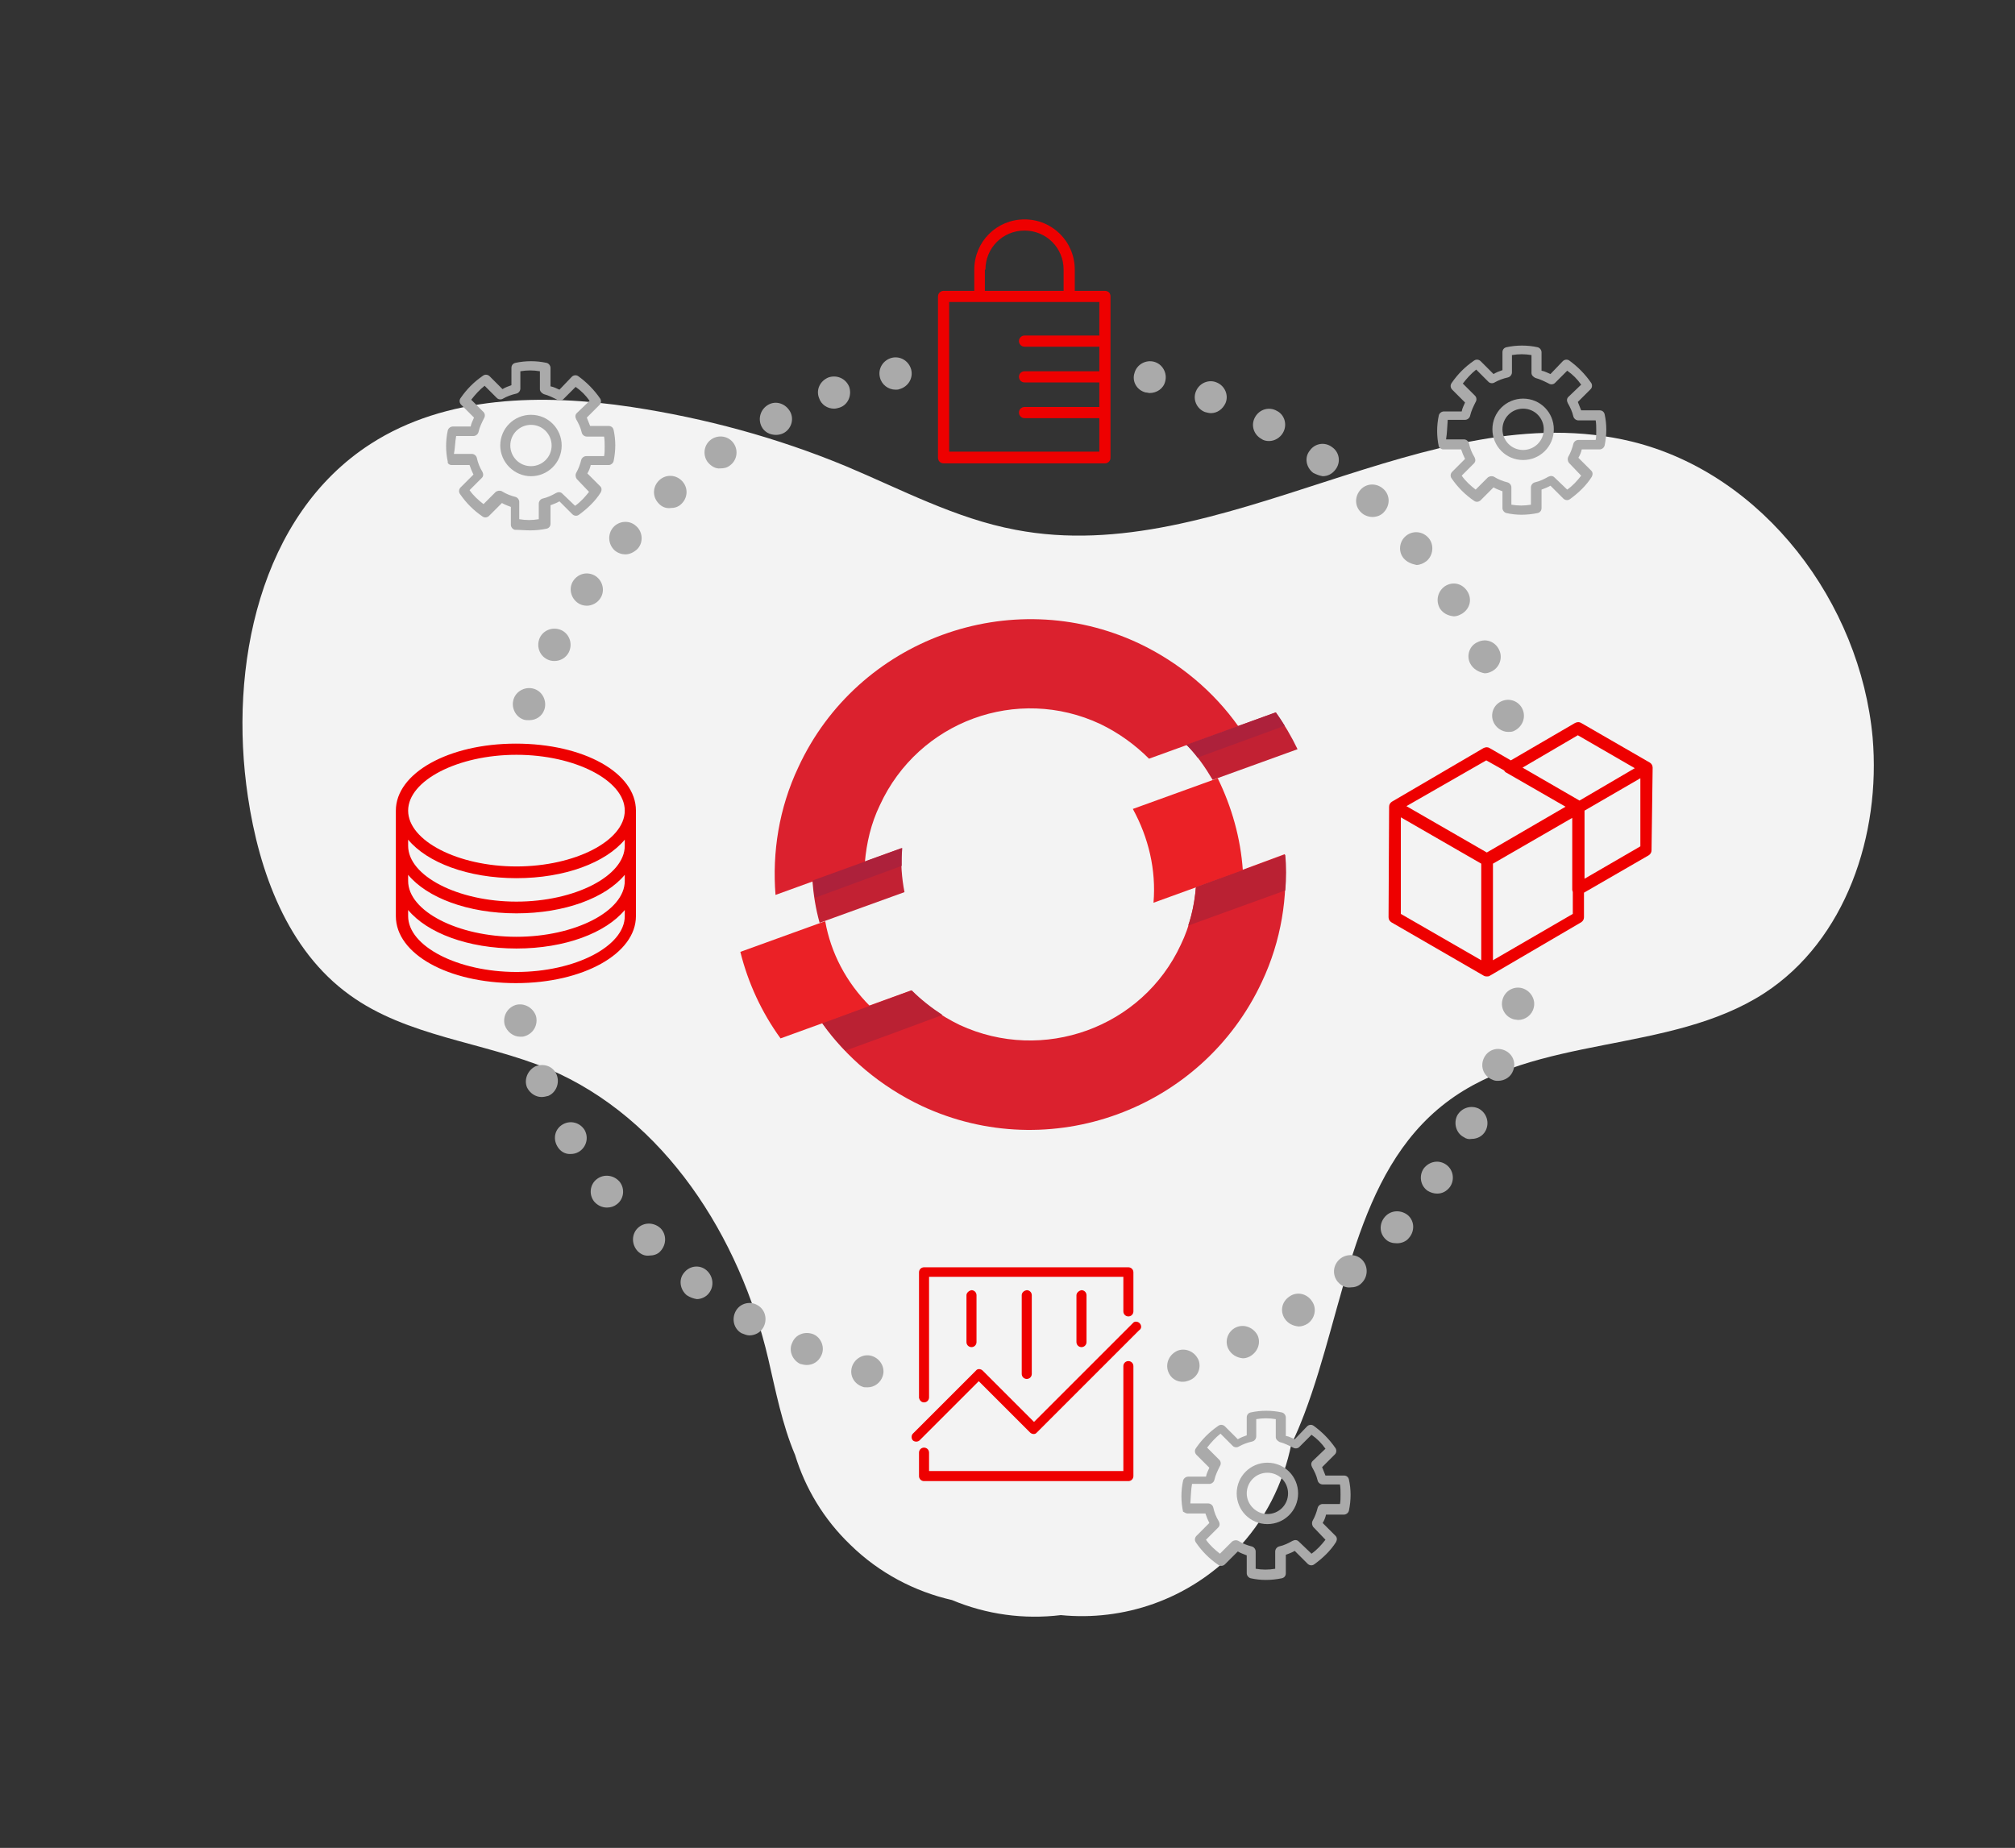 <?xml version="1.0" encoding="utf-8"?>
<!-- Generator: Adobe Illustrator 24.2.3, SVG Export Plug-In . SVG Version: 6.00 Build 0)  -->
<svg version="1.1" id="Layer_1" xmlns="http://www.w3.org/2000/svg" xmlns:xlink="http://www.w3.org/1999/xlink" x="0px" y="0px"
	 viewBox="0 0 360.9 331" style="enable-background:new 0 0 360.9 331;" xml:space="preserve">
<rect x="0" y="0" width="360.9" height="331" fill="#333333" stroke="none"/>
<style type="text/css">
	.st0{fill:#F3F3F3;}
	.st1{fill:none;stroke:#8B8B8B;stroke-width:0.25;stroke-miterlimit:10;}
	.st2{fill:none;stroke:#EE0000;stroke-width:0.25;stroke-miterlimit:10;}
	.st3{fill:#EE0000;}
	.st4{fill:none;stroke:#EE0000;stroke-width:0.5;stroke-miterlimit:10;}
	.st5{fill:#AAAAAA;}
	.st6{fill:none;stroke:#AAAAAA;stroke-miterlimit:10;}
	.st7{fill:#FFFFFF;}
	.st8{fill:#BABABA;}
	.st9{fill:#316DC1;}
	.st10{fill:#FDDBDB;}
	.st11{fill:#E8E4F6;}
	.st12{fill:#E2EAF6;}
	.st13{fill:#DBF0F7;}
	.st14{fill:#E4F3F4;}
	.st15{fill:#EDF6F0;}
	.st16{fill:#FAB6B6;}
	.st17{fill:#BAADE3;}
	.st18{fill:#A7C0E4;}
	.st19{fill:#93D3E6;}
	.st20{fill:#AEDCDD;}
	.st21{fill:#C9E5D3;}
	.st22{fill:#F2F7E6;}
	.st23{fill:#FEE7CD;}
	.st24{fill:#FDDBC7;}
	.st25{fill:#F56D6D;}
	.st26{fill:#8C77D1;}
	.st27{fill:#6C97D3;}
	.st28{fill:#4CB6D6;}
	.st29{fill:#79C4C6;}
	.st30{fill:#A6D3B6;}
	.st31{fill:#D9E6B4;}
	.st32{fill:#FFF7C4;}
	.st33{fill:#FCCE9A;}
	.st34{fill:#FAB890;}
	.st35{fill:#5E40BE;}
	.st36{fill:#0499C5;}
	.st37{fill:#43ADAF;}
	.st38{fill:#82C299;}
	.st39{fill:#C0D682;}
	.st40{fill:#FFEA6C;}
	.st41{fill:#FAAA4F;}
	.st42{fill:#F7823C;}
	.st43{fill:#BE0000;}
	.st44{fill:#4B3398;}
	.st45{fill:#27579A;}
	.st46{fill:#037A9E;}
	.st47{fill:#368A8C;}
	.st48{fill:#689B7A;}
	.st49{fill:#9AAB68;}
	.st50{fill:#CCBB56;}
	.st51{fill:#C8883F;}
	.st52{fill:#C65E2B;}
	.st53{fill:#8F0000;}
	.st54{fill:#382672;}
	.st55{fill:#1D4174;}
	.st56{fill:#025C76;}
	.st57{fill:#286869;}
	.st58{fill:#4E745C;}
	.st59{fill:#73804E;}
	.st60{fill:#998C41;}
	.st61{fill:#96662F;}
	.st62{fill:#944620;}
	.st63{fill:#5F0000;}
	.st64{fill:#261A4C;}
	.st65{fill:#142C4D;}
	.st66{fill:#023D4F;}
	.st67{fill:#1B4546;}
	.st68{fill:#344E3D;}
	.st69{fill:#632F16;}
	.st70{fill:#DEDEDE;}
	.st71{fill:#C9C9C9;}
	.st72{fill:#8B8B8B;}
	.st73{fill:#2E2E2E;}
	.st74{fill:#6C6C6C;}
	.st75{fill:#4D4D4D;}
	.st76{fill:#C22133;}
	.st77{fill:#DB212E;}
	.st78{fill:#EB2126;}
	.st79{fill:#AD213B;}
	.st80{fill:#BA2133;}
	.st81{fill:none;stroke:#EE0000;stroke-miterlimit:10;}
	.st82{fill:none;stroke:#FFFFFF;stroke-width:4;stroke-linecap:round;stroke-miterlimit:10;}
	.st83{fill:none;stroke:#EE0000;stroke-width:0.75;stroke-linejoin:round;stroke-miterlimit:10;}
	.st84{fill:#EE0000;stroke:#FFFFFF;stroke-linejoin:round;stroke-miterlimit:10;}
	.st85{fill:#EA4335;}
	.st86{fill:#4285F4;}
	.st87{fill:#34A853;}
	.st88{fill:#FBBC05;}
	.st89{fill:none;stroke:#AAAAAA;stroke-width:2;stroke-linecap:round;stroke-linejoin:round;}
	.st90{fill:none;stroke:#AAAAAA;stroke-width:2;stroke-linecap:round;stroke-linejoin:round;stroke-dasharray:0,3.667;}
	.st91{fill:none;stroke:#AAAAAA;stroke-width:2;stroke-linecap:round;stroke-linejoin:round;stroke-dasharray:0,4;}
	.st92{fill-rule:evenodd;clip-rule:evenodd;fill:#EE0000;}
	.st93{fill:#252F3E;}
	.st94{fill-rule:evenodd;clip-rule:evenodd;fill:#FF9900;}
	.st95{enable-background:new    ;}
	.st96{fill:#B6CBE4;}
	.st97{fill:#CDDBEC;}
	.st98{fill:#E6EDF6;}
	.st99{fill:none;stroke:#8B8B8B;stroke-miterlimit:10;}
	.st100{fill:none;}
	.st101{fill:none;stroke:#AAAAAA;stroke-width:2;stroke-linecap:round;stroke-linejoin:round;stroke-dasharray:0,4.243;}
	.st102{fill:none;stroke:#AAAAAA;stroke-width:2;stroke-linecap:round;stroke-linejoin:round;stroke-dasharray:0,4.262;}
	.st103{fill:none;stroke:#AAAAAA;stroke-width:2;stroke-linecap:round;stroke-linejoin:round;stroke-dasharray:0,4.151;}
	
		.st104{fill:none;stroke:#AAAAAA;stroke-width:2;stroke-linecap:round;stroke-linejoin:round;stroke-miterlimit:10;stroke-dasharray:0,4;}
	.st105{fill:none;stroke:#000000;stroke-width:0.25;stroke-linecap:round;stroke-miterlimit:10;}
	.st106{fill:#FFFFFF;stroke:#8B8B8B;stroke-linecap:round;stroke-linejoin:round;stroke-miterlimit:10;}
	.st107{fill:none;stroke:#8B8B8B;stroke-linecap:round;stroke-linejoin:round;stroke-miterlimit:10;}
	
		.st108{fill:none;stroke:#EE0000;stroke-width:2;stroke-linecap:round;stroke-linejoin:round;stroke-miterlimit:10;stroke-dasharray:0,4;}
	.st109{fill:none;stroke:#8B8B8B;stroke-width:0.75;stroke-linecap:round;stroke-miterlimit:10;}
	.st110{fill:none;stroke:#FFFFFF;stroke-width:0.75;stroke-linecap:round;stroke-miterlimit:10;}
	.st111{fill:none;stroke:#000000;stroke-width:0.75;stroke-linecap:round;stroke-miterlimit:10;}
	.st112{fill:none;stroke:#000000;stroke-miterlimit:10;}
	.st113{fill:none;stroke:#8B8B8B;stroke-width:2;stroke-linecap:round;stroke-linejoin:round;stroke-miterlimit:10;}
	.st114{fill:none;stroke:#261A4C;stroke-miterlimit:10;}
	.st115{fill:none;stroke:#FFFFFF;stroke-width:2;stroke-miterlimit:10;}
	.st116{fill:#020202;stroke:#EE0000;stroke-width:0.5;stroke-miterlimit:10;}
	.st117{fill:none;stroke:#FFFFFF;stroke-width:0.25;stroke-linecap:round;stroke-miterlimit:10;}
	.st118{stroke:#FFFFFF;stroke-width:2;stroke-miterlimit:10;}
	.st119{fill:none;stroke:#CC0000;stroke-width:2;stroke-miterlimit:10;}
	.st120{fill:none;stroke:#EDF21C;stroke-width:2;stroke-linecap:round;stroke-linejoin:round;stroke-miterlimit:10;}
	.st121{fill:none;stroke:#35BA4D;stroke-width:2;stroke-linecap:round;stroke-linejoin:round;stroke-miterlimit:10;}
	.st122{fill:none;stroke:#1FCCC7;stroke-width:2;stroke-linecap:round;stroke-linejoin:round;stroke-miterlimit:10;}
	.st123{fill:none;stroke:#FFFFFF;stroke-width:2;stroke-linecap:round;stroke-linejoin:round;stroke-miterlimit:10;}
	.st124{fill:#020202;stroke:#EE0000;stroke-width:0.25;stroke-miterlimit:10;}
	.st125{fill:#020202;stroke:#8B8B8B;stroke-width:0.25;stroke-miterlimit:10;}
	.st126{fill:#020202;}
	.st127{fill:none;stroke:#000000;stroke-width:2;stroke-linecap:round;stroke-miterlimit:10;}
</style>
<path class="st0" d="M292.3,79.1c-36.6-8.9-73.4,22.9-110.4,15.8c-10.7-2-20.4-7.2-30.4-11.4c-12.3-5.1-25.2-8.6-38.4-10.6
	c-15.9-2.4-33.2-2.1-46.7,6.6c-19.9,12.8-25.5,39.9-22,63.2c2,13.5,7.1,27.5,18.2,35.5c10.3,7.5,23.9,8.4,35.7,13.3
	c20.7,8.8,34.2,30,39.3,51.9c1.3,5.6,2.5,11.8,4.8,17.2c1.8,5.9,5.1,11.5,9.9,16.1c5.2,5.1,11.6,8.4,18.2,9.9
	c6.2,2.6,12.9,3.5,19.5,2.7c11.2,1.1,22.7-2.7,31.2-11.4c5.4-5.5,8.7-12.3,10.1-19.3c0.9-1.7,1.6-3.5,2.3-5.3
	c7.4-19.5,8.9-43.2,25.4-55.8c16.1-12.3,40-8.6,57-19.6c14.6-9.5,20.9-28.4,19.4-45.8C333.2,108,315.9,84.9,292.3,79.1z"/>
<g>
	<path class="st5" d="M154.5,248.4c-1.5-0.5-2.4-2-1.9-3.6l0,0c0.5-1.5,2.1-2.4,3.6-1.9l0,0c1.5,0.5,2.4,2.1,1.9,3.6l0,0
		c-0.4,1.2-1.5,2-2.7,2l0,0C155,248.5,154.7,248.5,154.5,248.4z M209.2,245.6c-0.5-1.5,0.3-3.1,1.8-3.7l0,0c1.5-0.5,3.1,0.3,3.7,1.8
		l0,0c0.5,1.5-0.3,3.1-1.8,3.6l0,0l0,0l0,0c-0.3,0.1-0.6,0.2-0.9,0.2l0,0C210.7,247.6,209.6,246.8,209.2,245.6z M143.3,244.3
		c-1.4-0.7-2.1-2.4-1.4-3.8l0,0c0.6-1.5,2.3-2.1,3.8-1.5l0,0c1.4,0.6,2.1,2.4,1.4,3.8l0,0c-0.5,1.1-1.5,1.7-2.6,1.7l0,0
		C144.1,244.5,143.7,244.4,143.3,244.3z M220,241.6c-0.7-1.4-0.1-3.1,1.3-3.8l0,0c1.4-0.7,3.1-0.1,3.9,1.3l0,0
		c0.7,1.4,0.1,3.1-1.4,3.9l0,0l0,0l0,0c-0.4,0.2-0.8,0.3-1.2,0.3l0,0C221.5,243.2,220.5,242.6,220,241.6z M132.8,238.8
		c-1.4-0.8-1.8-2.6-1-4l0,0c0.8-1.4,2.6-1.8,3.9-1v0c1.4,0.8,1.8,2.6,1,4l0,0c-0.5,0.9-1.5,1.4-2.5,1.4l0,0
		C133.8,239.2,133.3,239,132.8,238.8z M230.1,236.2c-0.9-1.4-0.5-3.1,0.9-4l0,0c1.3-0.9,3.1-0.5,4,0.9l0,0c0.9,1.3,0.5,3.1-0.8,4
		l0,0l0,0l0,0c-0.5,0.3-1,0.5-1.6,0.5l0,0C231.6,237.5,230.7,237.1,230.1,236.2z M123,232c-1.2-1-1.5-2.8-0.5-4l0,0
		c1-1.3,2.8-1.5,4-0.5l0,0c1.2,1,1.5,2.8,0.5,4.1l0,0c-0.5,0.7-1.4,1.1-2.2,1.1l0,0C124.2,232.6,123.6,232.4,123,232z M239.6,229.6
		c-1-1.2-0.9-3,0.4-4.1h0c1.2-1,3.1-0.9,4.1,0.3l0,0c1,1.2,0.9,3-0.3,4.1l0,0l0,0l0,0c-0.5,0.5-1.2,0.7-1.9,0.7l0,0
		C241,230.7,240.2,230.3,239.6,229.6z M114.2,224.1c-1.1-1.2-1.1-3,0-4.1l0,0c1.1-1.1,2.9-1.1,4.1,0l0,0c1.1,1.1,1.1,2.9,0,4.1l0,0
		c-0.5,0.6-1.3,0.8-2,0.8l0,0C115.5,225,114.8,224.7,114.2,224.1z M248.2,222c-1.2-1.1-1.2-2.9-0.1-4.1l0,0c1.1-1.2,2.9-1.2,4.1-0.2
		l0,0c1.2,1.1,1.2,2.9,0.1,4.1l0,0c0,0,0,0,0,0l0,0c-0.5,0.6-1.3,0.9-2.1,0.9l0,0C249.4,222.7,248.7,222.5,248.2,222z M106.4,215.2
		c-1-1.3-0.7-3.1,0.5-4l0,0c1.3-1,3.1-0.7,4.1,0.5l0,0c1,1.3,0.7,3.1-0.5,4l0,0c-0.5,0.4-1.1,0.6-1.8,0.6l0,0
		C107.8,216.3,107,215.9,106.4,215.2z M255.7,213.3c-1.3-0.9-1.6-2.7-0.7-4l0,0c1-1.3,2.7-1.6,4-0.7l0,0c1.3,0.9,1.6,2.7,0.7,4l0,0
		c-0.6,0.8-1.4,1.2-2.3,1.2l0,0C256.8,213.8,256.2,213.6,255.7,213.3z M99.8,205.3c-0.8-1.4-0.4-3.1,1-3.9l0,0
		c1.4-0.8,3.1-0.3,3.9,1l0,0c0.8,1.4,0.3,3.1-1,3.9l0,0c-0.5,0.3-1,0.4-1.4,0.4l0,0C101.2,206.8,100.3,206.2,99.8,205.3z
		 M262.2,203.7c-1.4-0.7-1.9-2.5-1.2-3.9l0,0c0.8-1.4,2.5-1.9,3.9-1.2l0,0c1.4,0.8,1.9,2.5,1.2,3.9l0,0c-0.5,1-1.5,1.5-2.5,1.5l0,0
		C263.1,204.1,262.6,204,262.2,203.7z M94.4,194.8L94.4,194.8L94.4,194.8c-0.6-1.4,0.1-3.1,1.5-3.8l0,0c1.5-0.6,3.2,0,3.8,1.5l0,0
		c0.6,1.5-0.1,3.2-1.5,3.8l0,0c-0.4,0.1-0.8,0.2-1.2,0.2l0,0C95.9,196.5,94.9,195.8,94.4,194.8z M267.3,193.4
		c-1.5-0.6-2.2-2.2-1.6-3.7l0,0c0.6-1.5,2.2-2.2,3.7-1.6l0,0c1.5,0.6,2.2,2.2,1.6,3.7l0,0c0,0,0,0,0,0l0,0c-0.4,1.1-1.5,1.8-2.7,1.8
		l0,0C268,193.6,267.7,193.6,267.3,193.4z M90.4,183.6c-0.4-1.5,0.4-3.1,2-3.6l0,0c1.5-0.4,3.1,0.5,3.6,2l0,0c0.4,1.5-0.4,3.1-2,3.6
		l0,0c-0.3,0.1-0.5,0.1-0.8,0.1l0,0C91.9,185.7,90.8,184.8,90.4,183.6z M271.2,182.6c-1.6-0.4-2.5-2-2.1-3.5v0
		c0.4-1.6,2-2.5,3.5-2.1l0,0c1.5,0.4,2.5,2,2.1,3.5l0,0l0,0l0,0c-0.3,1.3-1.5,2.2-2.8,2.2l0,0C271.7,182.7,271.4,182.6,271.2,182.6z
		 M267.4,129.1c-0.5-1.5,0.3-3.1,1.8-3.6l0,0c1.5-0.5,3.1,0.3,3.6,1.8l0,0c0.5,1.5-0.3,3.1-1.8,3.7l0,0c-0.3,0.1-0.6,0.1-0.9,0.1
		l0,0C269,131.1,267.8,130.3,267.4,129.1z M93.8,128.9c-1.5-0.5-2.3-2.2-1.8-3.7l0,0l0,0l0,0c0.5-1.5,2.2-2.3,3.7-1.8l0,0
		c1.5,0.5,2.3,2.2,1.8,3.7l0,0c-0.4,1.2-1.5,1.9-2.7,1.9l0,0C94.4,129,94.1,129,93.8,128.9z M263.3,118.8c-0.7-1.4-0.1-3.2,1.4-3.8
		l0,0c1.4-0.7,3.1-0.1,3.8,1.4l0,0c0.7,1.4,0.1,3.2-1.4,3.9l0,0c-0.4,0.2-0.8,0.3-1.2,0.3l0,0C264.8,120.4,263.8,119.8,263.3,118.8z
		 M98,118.1c-1.4-0.7-2-2.4-1.3-3.9l0,0c0.7-1.4,2.4-2,3.9-1.3l0,0c1.4,0.7,2,2.4,1.3,3.9l0,0c-0.5,1-1.5,1.6-2.6,1.6l0,0
		C98.8,118.4,98.4,118.3,98,118.1z M257.9,109c-0.8-1.4-0.4-3.1,0.9-4l0,0c1.4-0.9,3.1-0.5,4,0.9l0,0c0,0,0,0,0,0l0,0
		c0.9,1.4,0.5,3.1-0.9,4l0,0c-0.5,0.3-1,0.5-1.5,0.5l0,0C259.4,110.3,258.5,109.9,257.9,109z M103.5,108c-1.3-0.9-1.7-2.7-0.8-4l0,0
		l0,0l0,0c0.9-1.3,2.6-1.7,4-0.8l0,0c1.3,0.9,1.7,2.7,0.8,4l0,0c-0.5,0.8-1.5,1.3-2.4,1.3l0,0C104.5,108.5,103.9,108.3,103.5,108z
		 M251.4,100c-1-1.2-0.8-3,0.4-4l0,0c1.2-1,3-0.9,4.1,0.4l0,0c1,1.2,0.8,3.1-0.4,4.1l0,0c-0.5,0.4-1.2,0.7-1.8,0.7l0,0
		C252.8,101,252,100.7,251.4,100z M110.1,98.6c-1.2-1.1-1.3-2.9-0.3-4.1l0,0c1-1.2,2.9-1.4,4.1-0.3l0,0c1.2,1,1.4,2.9,0.3,4.1l0,0
		c-0.6,0.6-1.4,1-2.2,1l0,0C111.4,99.3,110.7,99.1,110.1,98.6z M243.8,91.8c-1.2-1.1-1.2-2.9-0.1-4.1l0,0c1.1-1.2,2.9-1.2,4.1-0.1
		l0,0c1.2,1.1,1.2,2.9,0.1,4.1l0,0c-0.5,0.6-1.3,0.9-2.1,0.9l0,0C245.1,92.6,244.3,92.3,243.8,91.8z M117.9,90.1
		c-1.1-1.2-1-3,0.2-4.1l0,0c1.2-1.1,3-1,4.1,0.2l0,0c1.1,1.2,1,3-0.2,4.1l0,0c-0.5,0.5-1.2,0.7-1.9,0.7l0,0
		C119.3,91.1,118.5,90.8,117.9,90.1z M235.2,84.7L235.2,84.7c-1.3-1-1.6-2.8-0.6-4l0,0c0.9-1.3,2.7-1.6,4-0.6l0,0
		c1.3,0.9,1.6,2.7,0.6,4l0,0c-0.6,0.8-1.4,1.2-2.3,1.2l0,0C236.3,85.2,235.8,85,235.2,84.7z M126.7,82.7c-0.9-1.3-0.6-3.1,0.7-4l0,0
		l0,0l0,0c1.3-0.9,3.1-0.6,4,0.7l0,0c0.9,1.3,0.6,3.1-0.7,4h0c-0.5,0.4-1.1,0.5-1.7,0.5l0,0C128.2,84,127.3,83.5,126.7,82.7z
		 M225.9,78.6c-1.4-0.8-1.9-2.5-1.1-3.9l0,0c0.8-1.4,2.5-1.9,3.9-1.1l0,0c1.4,0.7,1.9,2.5,1.1,3.9l0,0c-0.5,0.9-1.5,1.5-2.5,1.5l0,0
		C226.8,79,226.3,78.9,225.9,78.6z M136.4,76.4c-0.7-1.4-0.2-3.1,1.2-3.9l0,0l0,0l0,0c1.4-0.8,3.1-0.2,3.9,1.2l0,0
		c0.8,1.4,0.2,3.2-1.2,3.9h0c-0.4,0.2-0.9,0.3-1.3,0.3l0,0C137.9,77.9,136.9,77.4,136.4,76.4z M215.8,73.8c-1.5-0.6-2.2-2.3-1.6-3.7
		l0,0c0.6-1.5,2.3-2.2,3.7-1.6l0,0c1.5,0.6,2.2,2.3,1.6,3.7l0,0c-0.5,1.1-1.5,1.8-2.6,1.8l0,0C216.5,74,216.2,73.9,215.8,73.8z
		 M146.7,71.3c-0.6-1.5,0.2-3.1,1.7-3.7l0,0l0,0l0,0c1.5-0.5,3.1,0.2,3.7,1.7l0,0c0.5,1.5-0.2,3.2-1.7,3.7l0,0
		c-0.3,0.1-0.7,0.2-1,0.2l0,0C148.2,73.2,147.1,72.5,146.7,71.3z M205.2,70.3L205.2,70.3c-1.6-0.4-2.5-2-2-3.5l0,0
		c0.4-1.5,2-2.4,3.5-2l0,0c1.5,0.4,2.4,2,2,3.5l0,0c-0.3,1.3-1.5,2.1-2.8,2.1l0,0C205.7,70.4,205.5,70.3,205.2,70.3z M157.6,67.6
		c-0.4-1.6,0.6-3.1,2.1-3.5l0,0l0,0l0,0c1.6-0.4,3.1,0.6,3.5,2.1l0,0c0.4,1.6-0.6,3.1-2.1,3.5v0c-0.2,0.1-0.5,0.1-0.7,0.1l0,0
		C159.1,69.8,157.9,68.9,157.6,67.6z"/>
</g>
<path class="st3" d="M113.9,157.8v-12.6c0-6.8-9.4-12-21.5-12s-21.5,5.3-21.5,12v18.9c0,6.8,9.4,12,21.5,12s21.5-5.3,21.5-12V157.8z
	 M111.9,164.1c0,5.4-8.9,10-19.4,10s-19.4-4.6-19.4-10V163c3.4,4.1,10.7,6.9,19.4,6.9s16-2.8,19.4-6.9V164.1z M111.9,157.8
	c0,5.4-8.9,10-19.4,10s-19.4-4.6-19.4-10v-1.1c3.4,4.1,10.7,6.9,19.4,6.9s16-2.8,19.4-6.9V157.8z M111.9,151.5c0,5.4-8.9,10-19.4,10
	s-19.4-4.6-19.4-10v-1.1c3.4,4.1,10.7,6.9,19.4,6.9s16-2.8,19.4-6.9V151.5z M92.5,155.2c-10.5,0-19.4-4.6-19.4-10
	c0-5.4,8.9-10,19.4-10s19.4,4.6,19.4,10C111.9,150.6,103,155.2,92.5,155.2z"/>
<g>
	<path id="path44560_10_" class="st76" d="M232.4,134.2c-1.1-2.3-2.4-4.5-3.9-6.6l-16,5.8c1.9,1.9,3.4,4.1,4.7,6.3L232.4,134.2z
		 M161.5,151.9l-16,5.8c0.2,2.6,0.6,5.1,1.3,7.6l15.2-5.5C161.5,157.2,161.3,154.6,161.5,151.9"/>
	<path id="path44564_10_" class="st77" d="M197.1,129.7c3.3,1.6,6.2,3.7,8.7,6.2l16-5.8c-4.4-6.2-10.5-11.4-17.9-14.9
		c-22.9-10.7-50.3-0.7-60.9,22.2c-3.5,7.4-4.7,15.3-4.1,22.9l16-5.8c0.3-3.5,1.1-7,2.7-10.3C164.5,129.2,182.2,122.7,197.1,129.7"/>
	<path id="path44572_10_" class="st77" d="M214.2,158.9c-0.3,3.5-1.1,7-2.7,10.3c-6.9,14.9-24.7,21.3-39.6,14.4
		c-3.3-1.6-6.3-3.7-8.7-6.2l-16,5.8c4.4,6.2,10.5,11.4,17.9,14.9c22.9,10.7,50.2,0.7,60.9-22.2c3.5-7.4,4.7-15.3,4.1-22.9
		L214.2,158.9L214.2,158.9z"/>
	<path id="path44576_10_" class="st78" d="M218.1,139.4l-15.2,5.5c2.8,5.1,4.2,10.9,3.7,16.8l16-5.8
		C222.2,150.1,220.6,144.5,218.1,139.4 M147.8,165l-15.2,5.5c1.4,5.6,3.8,10.8,7.2,15.5l16-5.8C151.6,176,148.8,170.7,147.8,165"/>
	<path id="path44584_10_" class="st79" d="M230.1,130c-0.5-0.8-1-1.6-1.6-2.4l-16,5.8c0.7,0.7,1.4,1.5,2,2.3L230.1,130z
		 M161.5,155.1c0-1.1,0-2.1,0.1-3.2l-16,5.8c0.1,1,0.2,2,0.4,3.1L161.5,155.1L161.5,155.1z"/>
	<path id="path44588_10_" class="st80" d="M230.2,153.1l-16,5.8c-0.2,2.3-0.6,4.6-1.4,6.9l17.4-6.3
		C230.4,157.3,230.4,155.2,230.2,153.1 M147.3,183.3c1.2,1.7,2.6,3.4,4.1,4.9l8.5-3.1l8.9-3.3c-2-1.3-3.9-2.8-5.5-4.4L147.3,183.3z"
		/>
</g>
<g>
	<path class="st5" d="M227,273c3,0,5.5-2.4,5.5-5.5c0-3-2.4-5.5-5.5-5.5c-3,0-5.5,2.4-5.5,5.5C221.5,270.5,223.9,273,227,273
		C227,273,227,273,227,273z M227,263.8c2.1,0,3.7,1.7,3.7,3.7c0,2.1-1.7,3.7-3.7,3.7s-3.7-1.7-3.7-3.7c0,0,0,0,0,0
		C223.3,265.5,224.9,263.8,227,263.8z"/>
	<path class="st5" d="M212.7,271.1h3.2c0.2,0.6,0.4,1.1,0.7,1.7l-2.3,2.3c-0.3,0.3-0.4,0.8-0.1,1.2c1.1,1.6,2.4,2.9,4,4
		c0.4,0.3,0.9,0.2,1.2-0.1l2.3-2.3c0.5,0.3,1.1,0.5,1.6,0.7v3.2c0,0.4,0.3,0.8,0.7,0.9c0.9,0.2,1.8,0.3,2.7,0.3c1,0,1.9-0.1,2.9-0.3
		c0.4-0.1,0.7-0.4,0.7-0.9v-3.3c0.5-0.2,1.1-0.4,1.6-0.7l2.3,2.3c0.3,0.3,0.8,0.4,1.2,0.1c1.5-1.1,2.9-2.4,3.9-4
		c0.2-0.4,0.2-0.8-0.1-1.1l-2.3-2.3c0.3-0.5,0.5-1,0.6-1.5h3.2c0.4,0,0.8-0.3,0.9-0.7c0.4-1.9,0.4-3.8,0-5.6
		c-0.1-0.4-0.4-0.7-0.9-0.7h-3.3c-0.2-0.5-0.4-1-0.6-1.5l2.3-2.3c0.3-0.3,0.3-0.8,0.1-1.1c-1.1-1.6-2.4-2.9-3.9-4
		c-0.4-0.3-0.9-0.2-1.2,0.1l-2.2,2.3c-0.5-0.2-1-0.5-1.6-0.6v-3.3c0-0.4-0.3-0.8-0.7-0.9c-1.8-0.4-3.8-0.4-5.6,0
		c-0.4,0.1-0.7,0.4-0.7,0.9v3.2c-0.6,0.2-1.1,0.4-1.6,0.7l-2.3-2.3c-0.3-0.3-0.8-0.4-1.2-0.1c-1.6,1.1-2.9,2.4-4,4
		c-0.3,0.4-0.2,0.9,0.1,1.2l2.3,2.3c-0.2,0.5-0.5,1-0.6,1.6h-3.2c-0.4,0-0.8,0.3-0.9,0.7c-0.2,0.9-0.3,1.9-0.3,2.8
		c0,0.9,0.1,1.9,0.3,2.8C211.9,270.7,212.3,271.1,212.7,271.1z M213.5,265.8h3.1c0.4,0,0.8-0.3,0.9-0.7c0.2-0.9,0.6-1.7,1-2.5
		c0.2-0.3,0.2-0.8-0.1-1.1l-2.2-2.2c0.7-0.9,1.5-1.8,2.4-2.5l2.2,2.2c0.3,0.3,0.8,0.3,1.1,0.1c0.7-0.4,1.5-0.7,2.4-0.9
		c0.4-0.1,0.7-0.5,0.7-0.9v-3.1c1.2-0.2,2.3-0.2,3.5,0v3.2c0,0.4,0.3,0.7,0.7,0.9c0.8,0.2,1.6,0.6,2.4,1c0.3,0.2,0.8,0.2,1.1-0.1
		l2.2-2.2c1,0.7,1.8,1.5,2.5,2.5l-2.3,2.2c-0.3,0.3-0.3,0.7-0.1,1.1c0.4,0.7,0.8,1.5,1,2.4c0.1,0.4,0.5,0.7,0.9,0.7h3.1
		c0.1,0.6,0.1,1.2,0.1,1.8c0,0.6,0,1.2-0.1,1.7h-3.1c-0.4,0-0.8,0.3-0.9,0.7c-0.2,0.8-0.5,1.6-0.9,2.3c-0.2,0.4-0.1,0.8,0.1,1.1
		l2.2,2.3c-0.7,0.9-1.5,1.8-2.5,2.5l-2.3-2.2c-0.3-0.3-0.7-0.3-1.1-0.1c-0.7,0.4-1.5,0.8-2.4,1c-0.4,0.1-0.7,0.5-0.7,0.9v3.1
		c-1.2,0.2-2.3,0.2-3.5,0v-3.1c0-0.4-0.3-0.8-0.7-0.9c-0.8-0.2-1.6-0.5-2.4-1c-0.4-0.2-0.8-0.1-1.1,0.1l-2.2,2.2
		c-0.9-0.7-1.8-1.5-2.5-2.5l2.2-2.2c0.3-0.3,0.3-0.7,0.1-1.1c-0.5-0.8-0.8-1.6-1-2.5c-0.1-0.4-0.5-0.7-0.9-0.7h-3.2
		C213.3,268.1,213.3,266.9,213.5,265.8L213.5,265.8z"/>
</g>
<g>
	<path class="st5" d="M95.1,85.3c3,0,5.5-2.4,5.5-5.5c0-3-2.4-5.5-5.5-5.5c-3,0-5.5,2.4-5.5,5.5C89.6,82.8,92.1,85.3,95.1,85.3
		L95.1,85.3z M95.1,76.1c2.1,0,3.7,1.7,3.7,3.7c0,2.1-1.7,3.7-3.7,3.7c-2.1,0-3.7-1.7-3.7-3.7c0,0,0,0,0,0
		C91.4,77.7,93.1,76.1,95.1,76.1z"/>
	<path class="st5" d="M80.9,83.3h3.2c0.2,0.6,0.4,1.1,0.7,1.7l-2.3,2.3c-0.3,0.3-0.4,0.8-0.1,1.2c1.1,1.6,2.4,2.9,4,4
		c0.4,0.3,0.9,0.2,1.2-0.1l2.3-2.3c0.5,0.3,1.1,0.5,1.6,0.7v3.2c0,0.4,0.3,0.8,0.7,0.9C93.1,94.9,94,95,95,95c1,0,1.9-0.1,2.9-0.3
		c0.4-0.1,0.7-0.4,0.7-0.9v-3.3c0.5-0.2,1.1-0.4,1.6-0.7l2.3,2.3c0.3,0.3,0.8,0.4,1.2,0.1c1.5-1.1,2.9-2.4,3.9-4
		c0.2-0.4,0.2-0.8-0.1-1.1l-2.3-2.3c0.3-0.5,0.5-1,0.6-1.5h3.2c0.4,0,0.8-0.3,0.9-0.7c0.4-1.9,0.4-3.8,0-5.6
		c-0.1-0.4-0.4-0.7-0.9-0.7h-3.3c-0.2-0.5-0.4-1-0.6-1.5l2.3-2.3c0.3-0.3,0.3-0.8,0.1-1.1c-1.1-1.6-2.4-2.9-3.9-4
		c-0.4-0.3-0.9-0.2-1.2,0.1l-2.2,2.3c-0.5-0.2-1-0.5-1.6-0.6v-3.3c0-0.4-0.3-0.8-0.7-0.9c-1.8-0.4-3.8-0.4-5.6,0
		c-0.4,0.1-0.7,0.4-0.7,0.9V69c-0.6,0.2-1.1,0.4-1.6,0.7l-2.3-2.3c-0.3-0.3-0.8-0.4-1.2-0.1c-1.6,1.1-2.9,2.4-4,4
		c-0.3,0.4-0.2,0.9,0.1,1.2l2.3,2.3c-0.2,0.5-0.5,1-0.6,1.6h-3.2c-0.4,0-0.8,0.3-0.9,0.7c-0.2,0.9-0.3,1.9-0.3,2.8
		c0,0.9,0.1,1.9,0.3,2.8C80.1,83,80.5,83.3,80.9,83.3z M81.7,78.1h3.1c0.4,0,0.8-0.3,0.9-0.7c0.2-0.9,0.6-1.7,1-2.5
		c0.2-0.3,0.2-0.8-0.1-1.1l-2.2-2.2c0.7-0.9,1.5-1.8,2.4-2.5l2.2,2.2c0.3,0.3,0.8,0.3,1.1,0.1c0.7-0.4,1.5-0.7,2.4-0.9
		c0.4-0.1,0.7-0.5,0.7-0.9v-3.1c1.2-0.2,2.3-0.2,3.5,0v3.2c0,0.4,0.3,0.7,0.7,0.9c0.8,0.2,1.6,0.6,2.4,1c0.3,0.2,0.8,0.2,1.1-0.1
		l2.2-2.2c1,0.7,1.8,1.5,2.5,2.5l-2.3,2.2c-0.3,0.3-0.3,0.7-0.1,1.1c0.4,0.7,0.8,1.5,1,2.4c0.1,0.4,0.5,0.7,0.9,0.7h3.1
		c0.1,0.6,0.1,1.2,0.1,1.8c0,0.6,0,1.2-0.1,1.7H105c-0.4,0-0.8,0.3-0.9,0.7c-0.2,0.8-0.5,1.6-0.9,2.3c-0.2,0.4-0.1,0.8,0.1,1.1
		l2.2,2.3c-0.7,0.9-1.5,1.8-2.5,2.5l-2.3-2.2c-0.3-0.3-0.7-0.3-1.1-0.1c-0.7,0.4-1.5,0.8-2.4,1c-0.4,0.1-0.7,0.5-0.7,0.9V93
		c-1.2,0.2-2.3,0.2-3.5,0v-3.1c0-0.4-0.3-0.8-0.7-0.9c-0.8-0.2-1.6-0.5-2.4-1c-0.4-0.2-0.8-0.1-1.1,0.1l-2.2,2.2
		c-0.9-0.7-1.8-1.5-2.5-2.5l2.2-2.2c0.3-0.3,0.3-0.7,0.1-1.1c-0.5-0.8-0.8-1.6-1-2.5c-0.1-0.4-0.5-0.7-0.9-0.7h-3.2
		C81.5,80.4,81.5,79.2,81.7,78.1L81.7,78.1z"/>
</g>
<g>
	<path class="st5" d="M272.8,82.4c3,0,5.5-2.4,5.5-5.5c0-3-2.4-5.5-5.5-5.5c-3,0-5.5,2.4-5.5,5.5C267.3,79.9,269.7,82.4,272.8,82.4
		L272.8,82.4z M272.8,73.2c2.1,0,3.7,1.7,3.7,3.7c0,2.1-1.7,3.7-3.7,3.7c-2.1,0-3.7-1.7-3.7-3.7c0,0,0,0,0,0
		C269.1,74.9,270.7,73.2,272.8,73.2z"/>
	<path class="st5" d="M258.5,80.5h3.2c0.2,0.6,0.4,1.1,0.7,1.7l-2.3,2.3c-0.3,0.3-0.4,0.8-0.1,1.2c1.1,1.6,2.4,2.9,4,4
		c0.4,0.3,0.9,0.2,1.2-0.1l2.3-2.3c0.5,0.3,1.1,0.5,1.6,0.7V91c0,0.4,0.3,0.8,0.7,0.9c0.9,0.2,1.8,0.3,2.7,0.3c1,0,1.9-0.1,2.9-0.3
		c0.4-0.1,0.7-0.4,0.7-0.9v-3.3c0.5-0.2,1.1-0.4,1.6-0.7l2.3,2.3c0.3,0.3,0.8,0.4,1.2,0.1c1.5-1.1,2.9-2.4,3.9-4
		c0.2-0.4,0.2-0.8-0.1-1.1l-2.3-2.3c0.3-0.5,0.5-1,0.6-1.5h3.2c0.4,0,0.8-0.3,0.9-0.7c0.4-1.9,0.4-3.8,0-5.6
		c-0.1-0.4-0.4-0.7-0.9-0.7h-3.3c-0.2-0.5-0.4-1-0.6-1.5l2.3-2.3c0.3-0.3,0.3-0.8,0.1-1.1c-1.1-1.6-2.4-2.9-3.9-4
		c-0.4-0.3-0.9-0.2-1.2,0.1l-2.2,2.3c-0.5-0.2-1-0.5-1.6-0.6v-3.3c0-0.4-0.3-0.8-0.7-0.9c-1.8-0.4-3.8-0.4-5.6,0
		c-0.4,0.1-0.7,0.4-0.7,0.9v3.2c-0.6,0.2-1.1,0.4-1.6,0.7l-2.3-2.3c-0.3-0.3-0.8-0.4-1.2-0.1c-1.6,1.1-2.9,2.4-4,4
		c-0.3,0.4-0.2,0.9,0.1,1.2l2.3,2.3c-0.2,0.5-0.5,1-0.6,1.6h-3.2c-0.4,0-0.8,0.3-0.9,0.7c-0.2,0.9-0.3,1.9-0.3,2.8
		c0,0.9,0.1,1.9,0.3,2.8C257.7,80.1,258.1,80.5,258.5,80.5z M259.3,75.2h3.1c0.4,0,0.8-0.3,0.9-0.7c0.2-0.9,0.6-1.7,1-2.5
		c0.2-0.3,0.2-0.8-0.1-1.1l-2.2-2.2c0.7-0.9,1.5-1.8,2.4-2.5l2.2,2.2c0.3,0.3,0.8,0.3,1.1,0.1c0.7-0.4,1.5-0.7,2.4-0.9
		c0.4-0.1,0.7-0.5,0.7-0.9v-3.1c1.2-0.2,2.3-0.2,3.5,0v3.2c0,0.4,0.3,0.7,0.7,0.9c0.8,0.2,1.6,0.6,2.4,1c0.3,0.2,0.8,0.2,1.1-0.1
		l2.2-2.2c1,0.7,1.8,1.5,2.5,2.5l-2.3,2.2c-0.3,0.3-0.3,0.7-0.1,1.1c0.4,0.7,0.8,1.5,1,2.4c0.1,0.4,0.5,0.7,0.9,0.7h3.1
		c0.1,0.6,0.1,1.2,0.1,1.8c0,0.6,0,1.2-0.1,1.7h-3.1c-0.4,0-0.8,0.3-0.9,0.7c-0.2,0.8-0.5,1.6-0.9,2.3c-0.2,0.4-0.1,0.8,0.1,1.1
		l2.2,2.3c-0.7,0.9-1.5,1.8-2.5,2.5l-2.3-2.2c-0.3-0.3-0.7-0.3-1.1-0.1c-0.7,0.4-1.5,0.8-2.4,1c-0.4,0.1-0.7,0.5-0.7,0.9v3.1
		c-1.2,0.2-2.3,0.2-3.5,0v-3.1c0-0.4-0.3-0.8-0.7-0.9c-0.8-0.2-1.6-0.5-2.4-1c-0.4-0.2-0.8-0.1-1.1,0.1l-2.2,2.2
		c-0.9-0.7-1.8-1.5-2.5-2.5l2.2-2.2c0.3-0.3,0.3-0.7,0.1-1.1c-0.5-0.8-0.8-1.6-1-2.5c-0.1-0.4-0.5-0.7-0.9-0.7h-3.2
		C259.2,77.5,259.2,76.3,259.3,75.2L259.3,75.2z"/>
</g>
<path class="st0" d="M266.3,177.8c-0.7,0-1.4-0.2-2-0.5l-16.6-9.6c-1.2-0.7-2-2-2-3.4l0.1-19.8c0-1.4,0.8-2.7,2-3.4l16.4-9.6
	c0.6-0.4,1.3-0.5,2-0.5c0.7,0,1.4,0.2,2,0.5l2.3,1.3l10.1-5.9c0.6-0.4,1.3-0.5,2-0.5c0.7,0,1.4,0.2,2,0.5l12.3,7.1
	c1.2,0.7,2,2,2,3.4l0,14.7c0,1.4-0.8,2.7-2,3.4l-10.2,5.9l0,2.7c0,1.4-0.8,2.7-2,3.4l-16.5,9.6C267.7,177.6,267,177.8,266.3,177.8z
	 M262.4,167l0-10.6l-8.7-5l0,10.6L262.4,167z M270.3,167l8.5-4.9l0-1.8c-0.1-0.2-0.1-0.5-0.1-0.8l0-7.9l-8.4,4.9L270.3,167z
	 M286.7,152.4l4.2-2.4l0-5.6l-4.2,2.4L286.7,152.4z M266.3,149.5l8.4-4.9l-6.3-3.7c-0.3-0.2-0.6-0.4-0.9-0.7l-1.2-0.7l-8.6,5
	L266.3,149.5z M282.9,140l4.2-2.4l-4.4-2.6l-4.2,2.4L282.9,140z"/>
<path class="st3" d="M296,137.5c0-0.4-0.2-0.7-0.5-0.9l-12.3-7.1c-0.3-0.2-0.7-0.2-1.1,0l-11.5,6.7l-3.8-2.2c-0.3-0.2-0.7-0.2-1.1,0
	l-16.4,9.6c0,0,0,0,0,0c-0.3,0.2-0.5,0.5-0.5,0.9l-0.1,19.8c0,0.4,0.2,0.7,0.5,0.9l16.6,9.6c0.2,0.1,0.4,0.1,0.5,0.1s0.4,0,0.5-0.1
	c0,0,0,0,0,0l0,0l16.4-9.6c0.3-0.2,0.5-0.5,0.5-0.9l0-4.4l11.6-6.7c0.3-0.2,0.5-0.5,0.5-0.9L296,137.5
	C296,137.5,296,137.5,296,137.5C296,137.5,296,137.5,296,137.5z M282.6,131.7l10.2,5.9l-9.9,5.8l-10.2-5.9L282.6,131.7z
	 M266.2,136.2l3.2,1.8c0.1,0.2,0.2,0.3,0.4,0.4l10.6,6.1l-14.1,8.2l-14.4-8.3L266.2,136.2z M250.9,146.4l14.4,8.3l0,13.2l0,4.1
	l-14.4-8.3L250.9,146.4z M267.4,172l0-3.6l0-13.7l14.2-8.2l0,12.9c0,0.1,0.1,0.3,0.1,0.4l0,3.9L267.4,172z M283.8,157.4l0-12.2
	l10-5.8l0,12.2L283.8,157.4z"/>
<g>
	<path class="st3" d="M183,232v14.1c0,0.5,0.4,0.9,0.9,0.9c0.5,0,0.9-0.4,0.9-0.9V232c0-0.5-0.4-0.9-0.9-0.9
		C183.3,231.2,183,231.6,183,232z"/>
	<path class="st3" d="M173.1,232v8.4c0,0.5,0.4,0.9,0.9,0.9c0.5,0,0.9-0.4,0.9-0.9V232c0-0.5-0.4-0.9-0.9-0.9
		C173.5,231.2,173.1,231.6,173.1,232z"/>
	<path class="st3" d="M192.8,232v8.4c0,0.5,0.4,0.9,0.9,0.9c0.5,0,0.9-0.4,0.9-0.9V232c0-0.5-0.4-0.9-0.9-0.9
		C193.2,231.2,192.8,231.6,192.8,232z"/>
	<path class="st3" d="M165.5,251.2c0.5,0,0.9-0.4,0.9-0.9l0,0v-21.6h34.8v6.2c0,0.5,0.4,0.9,0.9,0.9c0.5,0,0.9-0.4,0.9-0.9v-7
		c0-0.5-0.4-0.9-0.9-0.9h-36.6c-0.5,0-0.9,0.4-0.9,0.9v22.5C164.7,250.8,165,251.2,165.5,251.2L165.5,251.2z"/>
	<path class="st3" d="M202.1,243.8c-0.5,0-0.9,0.4-0.9,0.9l0,0v18.8h-34.8v-3.3c0-0.5-0.4-0.9-0.9-0.9c-0.5,0-0.9,0.4-0.9,0.9v4.2
		c0,0.5,0.4,0.9,0.9,0.9l0,0h36.6c0.5,0,0.9-0.4,0.9-0.9l0,0v-19.7C203,244.2,202.6,243.8,202.1,243.8L202.1,243.8z"/>
	<path class="st3" d="M204.1,237c-0.3-0.3-0.9-0.4-1.2,0c0,0,0,0,0,0l-17.7,17.7l-9.2-9.2c-0.3-0.3-0.9-0.4-1.2,0c0,0,0,0,0,0
		l-11.3,11.3c-0.3,0.3-0.3,0.9,0,1.2c0.3,0.3,0.9,0.3,1.2,0l0,0l10.6-10.6l9.2,9.2c0.3,0.3,0.9,0.4,1.2,0c0,0,0,0,0,0l18.3-18.3
		C204.5,238,204.5,237.4,204.1,237C204.2,237.1,204.2,237.1,204.1,237z"/>
</g>
<path class="st3" d="M197.9,52.1h-5.4v-3.8c0-5-4-9-9-9s-9,4-9,9v3.8H169c-0.5,0-1,0.4-1,1V82c0,0.5,0.4,1,1,1l0,0h28.9
	c0.5,0,1-0.4,1-1v0V53.1C198.9,52.5,198.5,52.1,197.9,52.1L197.9,52.1z M176.5,48.3c0-3.9,3.1-7,7-7s7,3.1,7,7v3.8h-14.1V48.3z
	 M170,81V54.1h26.9v6h-13.4c-0.5,0-1,0.4-1,1c0,0.5,0.4,1,1,1h13.4v4.4h-13.4c-0.5,0-1,0.4-1,1c0,0.5,0.4,1,1,1h13.4v4.4h-13.4
	c-0.5,0-1,0.4-1,1c0,0.5,0.4,1,1,1h13.4v6H170z"/>
</svg>
